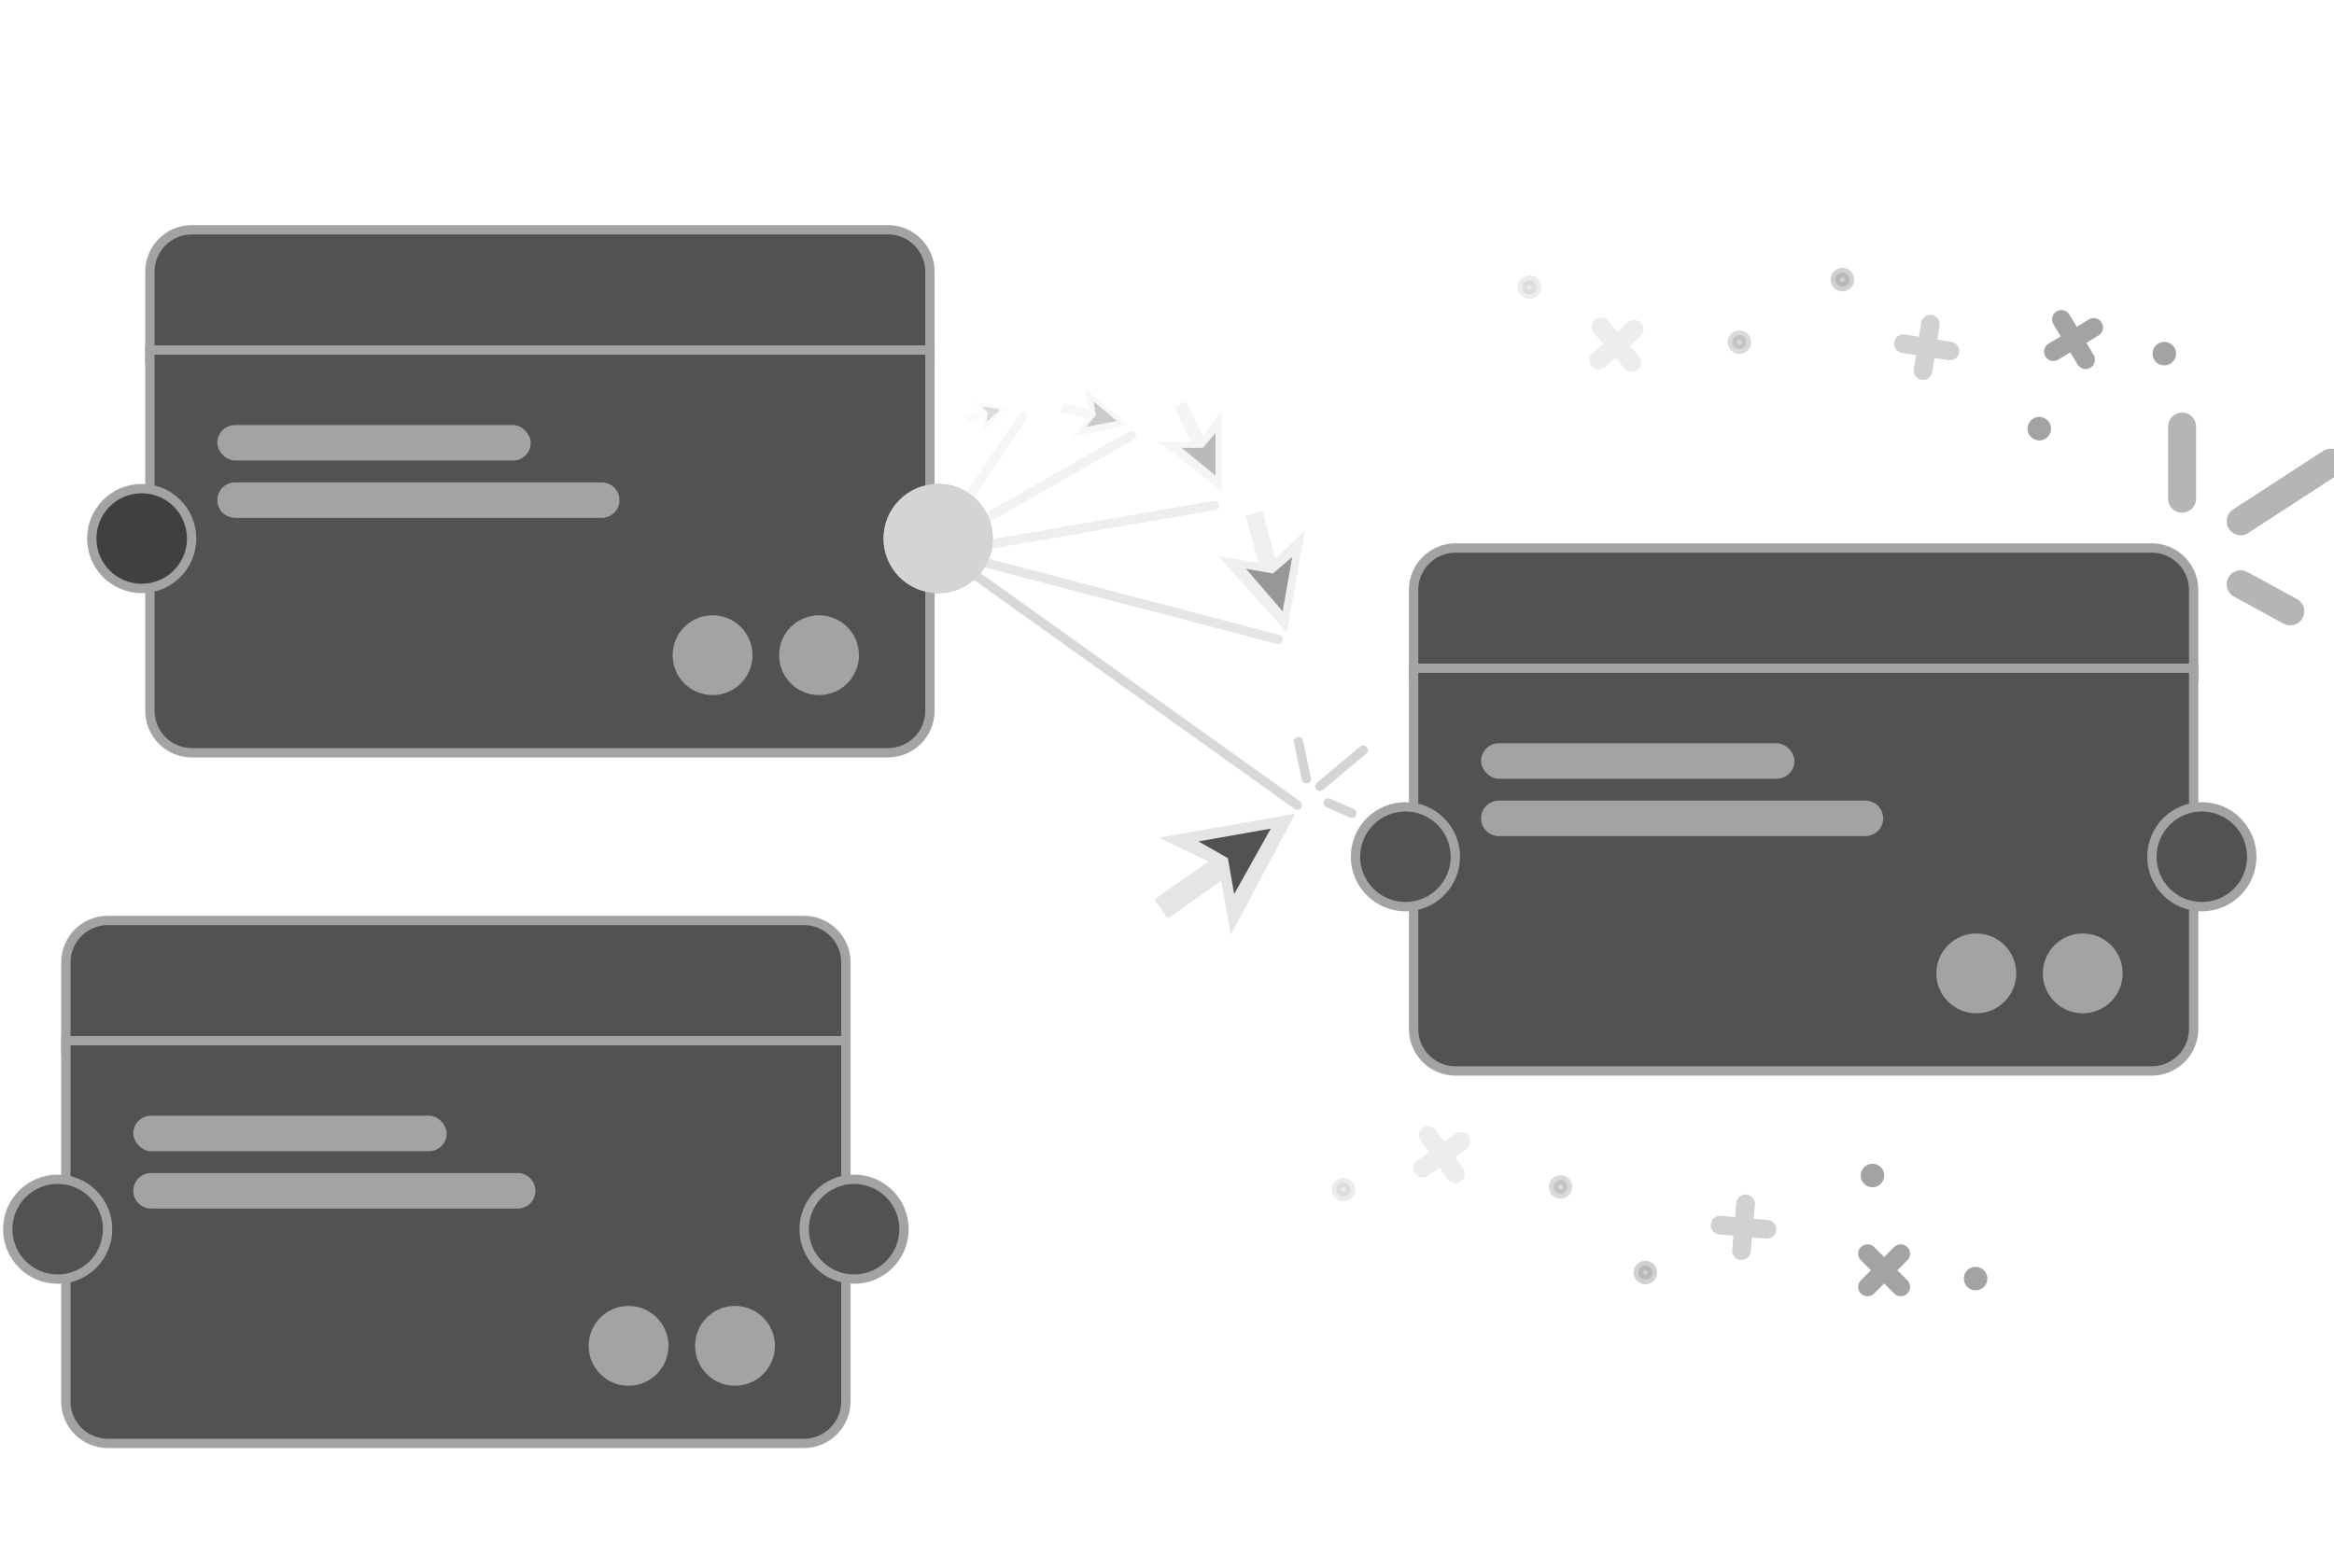 <svg viewBox="0 0 250 168" fill="none" xmlns="http://www.w3.org/2000/svg">
<path d="M99.107 38.498H99.607V37.998V29.117C99.607 26.632 97.592 24.617 95.107 24.617L20.553 24.617C18.068 24.617 16.053 26.632 16.053 29.117V37.998V38.498H16.553H99.107Z" fill="#525252" stroke="#A3A3A3"/>
<path d="M16.553 37.497H16.053V37.997L16.053 76.153C16.053 78.638 18.068 80.653 20.553 80.653H95.107C97.592 80.653 99.607 78.638 99.607 76.153V37.997V37.497H99.107L16.553 37.497Z" fill="#525252" stroke="#A3A3A3"/>
<circle cx="100.483" cy="57.699" r="5.348" fill="#A3A3A3" stroke="#A3A3A3"/>
<ellipse cx="76.325" cy="70.198" rx="4.276" ry="4.276" fill="#A3A3A3"/>
<ellipse cx="87.727" cy="70.197" rx="4.276" ry="4.276" fill="#A3A3A3"/>
<circle cx="15.178" cy="57.699" r="5.348" fill="#404040" stroke="#A3A3A3"/>
<rect x="23.279" y="45.541" width="33.568" height="3.801" rx="1.9" fill="#A3A3A3"/>
<path d="M23.279 53.585C23.279 52.536 24.13 51.685 25.179 51.685H64.448C65.498 51.685 66.349 52.536 66.349 53.585V53.585C66.349 54.635 65.498 55.486 64.448 55.486H25.179C24.13 55.486 23.279 54.635 23.279 53.585V53.585Z" fill="#A3A3A3"/>
<path d="M90.107 112.498H90.607V111.998V103.117C90.607 100.632 88.592 98.617 86.107 98.617H11.553C9.068 98.617 7.053 100.632 7.053 103.117L7.053 111.998V112.498H7.553H90.107Z" fill="#525252" stroke="#A3A3A3"/>
<path d="M7.553 111.497H7.053V111.997L7.053 150.153C7.053 152.638 9.068 154.653 11.553 154.653H86.107C88.592 154.653 90.607 152.638 90.607 150.153V111.997V111.497H90.107H7.553Z" fill="#525252" stroke="#A3A3A3"/>
<circle cx="91.483" cy="131.699" r="5.348" fill="#525252" stroke="#A3A3A3"/>
<ellipse cx="67.325" cy="144.198" rx="4.276" ry="4.276" fill="#A3A3A3"/>
<ellipse cx="78.727" cy="144.197" rx="4.276" ry="4.276" fill="#A3A3A3"/>
<circle cx="6.178" cy="131.699" r="5.348" fill="#525252" stroke="#A3A3A3"/>
<rect x="14.279" y="119.541" width="33.568" height="3.801" rx="1.9" fill="#A3A3A3"/>
<path d="M14.279 127.585C14.279 126.536 15.13 125.685 16.179 125.685H55.448C56.498 125.685 57.349 126.536 57.349 127.585V127.585C57.349 128.635 56.498 129.485 55.448 129.485H16.179C15.13 129.485 14.279 128.635 14.279 127.585V127.585Z" fill="#A3A3A3"/>
<path opacity="0.8" d="M240.002 55.845L249.657 49.569M240.002 62.603L245.312 65.499M233.727 53.431V45.708" stroke="#A3A3A3" stroke-width="3" stroke-linecap="round" stroke-linejoin="round"/>
<path d="M234.468 72.593H234.968V72.093V63.212C234.968 60.727 232.953 58.712 230.468 58.712L155.915 58.712C153.43 58.712 151.415 60.727 151.415 63.212V72.093V72.593H151.915H234.468Z" fill="#525252" stroke="#A3A3A3"/>
<path d="M151.915 71.592H151.415V72.092V110.247C151.415 112.732 153.43 114.747 155.915 114.747H230.468C232.953 114.747 234.968 112.732 234.968 110.247V72.092V71.592H234.468H151.915Z" fill="#525252" stroke="#A3A3A3"/>
<circle cx="235.844" cy="91.794" r="5.348" fill="#525252" stroke="#A3A3A3"/>
<ellipse cx="211.686" cy="104.292" rx="4.276" ry="4.276" fill="#A3A3A3"/>
<ellipse cx="223.088" cy="104.292" rx="4.276" ry="4.276" fill="#A3A3A3"/>
<circle cx="150.539" cy="91.793" r="5.348" fill="#525252" stroke="#A3A3A3"/>
<rect x="158.64" y="79.636" width="33.568" height="3.801" rx="1.9" fill="#A3A3A3"/>
<path d="M158.64 87.68C158.64 86.63 159.491 85.779 160.541 85.779H199.81C200.859 85.779 201.71 86.63 201.71 87.68V87.68C201.71 88.729 200.859 89.58 199.81 89.58H160.541C159.491 89.58 158.64 88.729 158.64 87.68V87.68Z" fill="#A3A3A3"/>
<circle cx="231.823" cy="37.887" r="0.76" transform="rotate(59 231.823 37.887)" fill="#A3A3A3" stroke="#A3A3A3"/>
<circle opacity="0.4" cx="186.311" cy="36.658" r="0.76" transform="rotate(59 186.311 36.658)" fill="#A3A3A3" stroke="#A3A3A3"/>
<circle opacity="0.2" cx="163.817" cy="30.761" r="0.76" transform="rotate(59 163.817 30.761)" fill="#A3A3A3" stroke="#A3A3A3"/>
<circle cx="218.434" cy="45.931" r="0.76" transform="rotate(59 218.434 45.931)" fill="#A3A3A3" stroke="#A3A3A3"/>
<circle opacity="0.5" cx="197.341" cy="29.959" r="0.76" transform="rotate(59 197.341 29.959)" fill="#A3A3A3" stroke="#A3A3A3"/>
<path d="M224.26 35.084L219.941 37.679" stroke="#A3A3A3" stroke-width="2" stroke-linecap="round"/>
<path d="M220.802 34.222L223.397 38.54" stroke="#A3A3A3" stroke-width="2" stroke-linecap="round"/>
<g opacity="0.5">
<path d="M208.861 37.611L203.885 36.823" stroke="#A3A3A3" stroke-width="2" stroke-linecap="round"/>
<path d="M206.767 34.729L205.979 39.705" stroke="#A3A3A3" stroke-width="2" stroke-linecap="round"/>
</g>
<g opacity="0.2">
<path d="M175.042 35.285L171.24 38.59" stroke="#A3A3A3" stroke-width="2" stroke-linecap="round"/>
<path d="M171.487 35.037L174.793 38.839" stroke="#A3A3A3" stroke-width="2" stroke-linecap="round"/>
</g>
<circle cx="1.26" cy="1.26" r="0.76" transform="matrix(0.707 -0.707 -0.707 -0.707 211.609 138.775)" fill="#A3A3A3" stroke="#A3A3A3"/>
<circle opacity="0.4" cx="1.26" cy="1.26" r="0.76" transform="matrix(0.707 -0.707 -0.707 -0.707 167.152 128.957)" fill="#A3A3A3" stroke="#A3A3A3"/>
<circle opacity="0.2" cx="1.26" cy="1.26" r="0.76" transform="matrix(0.707 -0.707 -0.707 -0.707 143.901 129.237)" fill="#A3A3A3" stroke="#A3A3A3"/>
<circle cx="1.26" cy="1.26" r="0.76" transform="matrix(0.707 -0.707 -0.707 -0.707 200.565 127.731)" fill="#A3A3A3" stroke="#A3A3A3"/>
<circle opacity="0.5" cx="1.26" cy="1.26" r="0.76" transform="matrix(0.707 -0.707 -0.707 -0.707 176.234 138.125)" fill="#A3A3A3" stroke="#A3A3A3"/>
<path d="M203.594 137.884L200.031 134.321" stroke="#A3A3A3" stroke-width="2" stroke-linecap="round"/>
<path d="M200.031 137.884L203.593 134.321" stroke="#A3A3A3" stroke-width="2" stroke-linecap="round"/>
<g opacity="0.5">
<path d="M189.263 131.706L184.244 131.267" stroke="#A3A3A3" stroke-width="2" stroke-linecap="round"/>
<path d="M186.534 133.996L186.973 128.977" stroke="#A3A3A3" stroke-width="2" stroke-linecap="round"/>
</g>
<g opacity="0.2">
<path d="M155.886 125.781L152.997 121.654" stroke="#A3A3A3" stroke-width="2" stroke-linecap="round"/>
<path d="M152.378 125.163L156.505 122.273" stroke="#A3A3A3" stroke-width="2" stroke-linecap="round"/>
</g>
<path opacity="0.2" d="M100.37 58.26L109.593 44.597" stroke="#D4D4D4" stroke-linecap="round" stroke-linejoin="round"/>
<path opacity="0.3" d="M99.689 58.943L121.208 46.647" stroke="#D4D4D4" stroke-linecap="round" stroke-linejoin="round"/>
<path opacity="0.4" d="M100.37 59.285L130.087 54.161" stroke="#D4D4D4" stroke-linecap="round" stroke-linejoin="round"/>
<path opacity="0.6" d="M100.37 58.944L136.919 68.508" stroke="#D4D4D4" stroke-linecap="round" stroke-linejoin="round"/>
<g opacity="0.6">
<path d="M137.382 65.775L133.055 60.785L136.164 60.994L138.882 58.525L137.382 65.775Z" fill="#525252" stroke="#525252" stroke-linecap="round" stroke-linejoin="round"/>
<g clip-path="url(#clip0_128_14278)">
<path d="M138.416 59.679L136.341 61.444L133.455 60.935L137.39 65.502L138.416 59.679ZM135.234 54.754L136.616 59.889L139.782 56.812L137.852 67.758L130.457 59.555L134.806 60.322L133.43 55.236L135.234 54.754Z" fill="#E5E5E5"/>
</g>
</g>
<g opacity="0.4">
<path d="M130.277 51.525L126.244 47.928H128.758L130.277 45.65V51.525Z" fill="#525252" stroke="#525252" stroke-linecap="round" stroke-linejoin="round"/>
<g clip-path="url(#clip1_128_14278)">
<path d="M130.202 46.355L128.849 47.989L126.567 47.989L130.202 50.959V46.355ZM127.095 43.008L128.849 46.759L130.861 43.971V52.627L124.08 47.336H127.52L125.777 43.621L127.095 43.008Z" fill="#E5E5E5"/>
</g>
</g>
<g opacity="0.3">
<path d="M119.695 45.244L116.695 45.837L117.507 44.556L117.101 43.056L119.695 45.244Z" fill="#525252" stroke="#525252" stroke-linecap="round" stroke-linejoin="round"/>
<g clip-path="url(#clip2_128_14278)">
<path d="M117.117 42.993L117.391 44.487L116.341 45.739L119.643 45.112L117.117 42.993ZM113.852 43.157L116.717 43.921L116.114 41.535L120.861 45.518L114.839 46.802L116.421 44.916L113.582 44.162L113.852 43.157Z" fill="#E5E5E5"/>
</g>
</g>
<g opacity="0.2">
<path d="M106.633 44.056L105.945 44.744L106.164 44.244L105.664 43.806L106.633 44.056Z" fill="#525252" stroke="#525252" stroke-linecap="round" stroke-linejoin="round"/>
<g clip-path="url(#clip3_128_14278)">
<path d="M105.217 43.539L105.81 44.237L105.639 45.208L107.175 43.885L105.217 43.539ZM103.561 44.61L105.287 44.145L104.253 43.08L107.934 43.729L105.175 46.216L105.433 44.754L103.723 45.216L103.561 44.61Z" fill="#E5E5E5"/>
</g>
</g>
<path d="M141.376 84.249L146.007 80.375M142.264 86.028L144.795 87.134M139.93 83.438L139.084 79.456" stroke="#D4D4D4" stroke-linecap="round" stroke-linejoin="round"/>
<path opacity="0.9" d="M100.713 58.944L138.969 86.27" stroke="#D4D4D4" stroke-linecap="round" stroke-linejoin="round"/>
<circle cx="100.483" cy="57.699" r="5.348" fill="#D4D4D4" stroke="#D4D4D4"/>
<g clip-path="url(#clip4_128_14278)">
<path d="M137.289 88.243L132.189 96.351L131.195 92.525L126.654 90.322L137.289 88.243Z" fill="#525252" stroke="#525252" stroke-linecap="round" stroke-linejoin="round"/>
<path d="M128.364 90.15L131.518 91.942L132.196 95.787L136.119 88.782L128.364 90.15ZM123.65 96.376L129.447 92.308L124.154 89.747L138.732 87.176L131.835 100.168L130.813 94.375L125.074 98.414L123.65 96.376Z" fill="#E5E5E5"/>
</g>
<defs>
<clipPath id="clip0_128_14278">
<rect width="8.707" height="12.351" fill="white" transform="translate(137.852 67.758) rotate(-170)"/>
</clipPath>
<clipPath id="clip1_128_14278">
<rect width="6.78" height="9.619" fill="white" transform="matrix(-1 0 0 -1 130.861 52.627)"/>
</clipPath>
<clipPath id="clip2_128_14278">
<rect width="4.854" height="6.886" fill="white" transform="translate(120.861 45.518) rotate(130)"/>
</clipPath>
<clipPath id="clip3_128_14278">
<rect width="2.928" height="4.154" fill="white" transform="translate(107.934 43.729) rotate(100)"/>
</clipPath>
<clipPath id="clip4_128_14278">
<rect width="11.596" height="16.45" fill="white" transform="translate(138.732 87.176) rotate(80)"/>
</clipPath>
</defs>
</svg>
